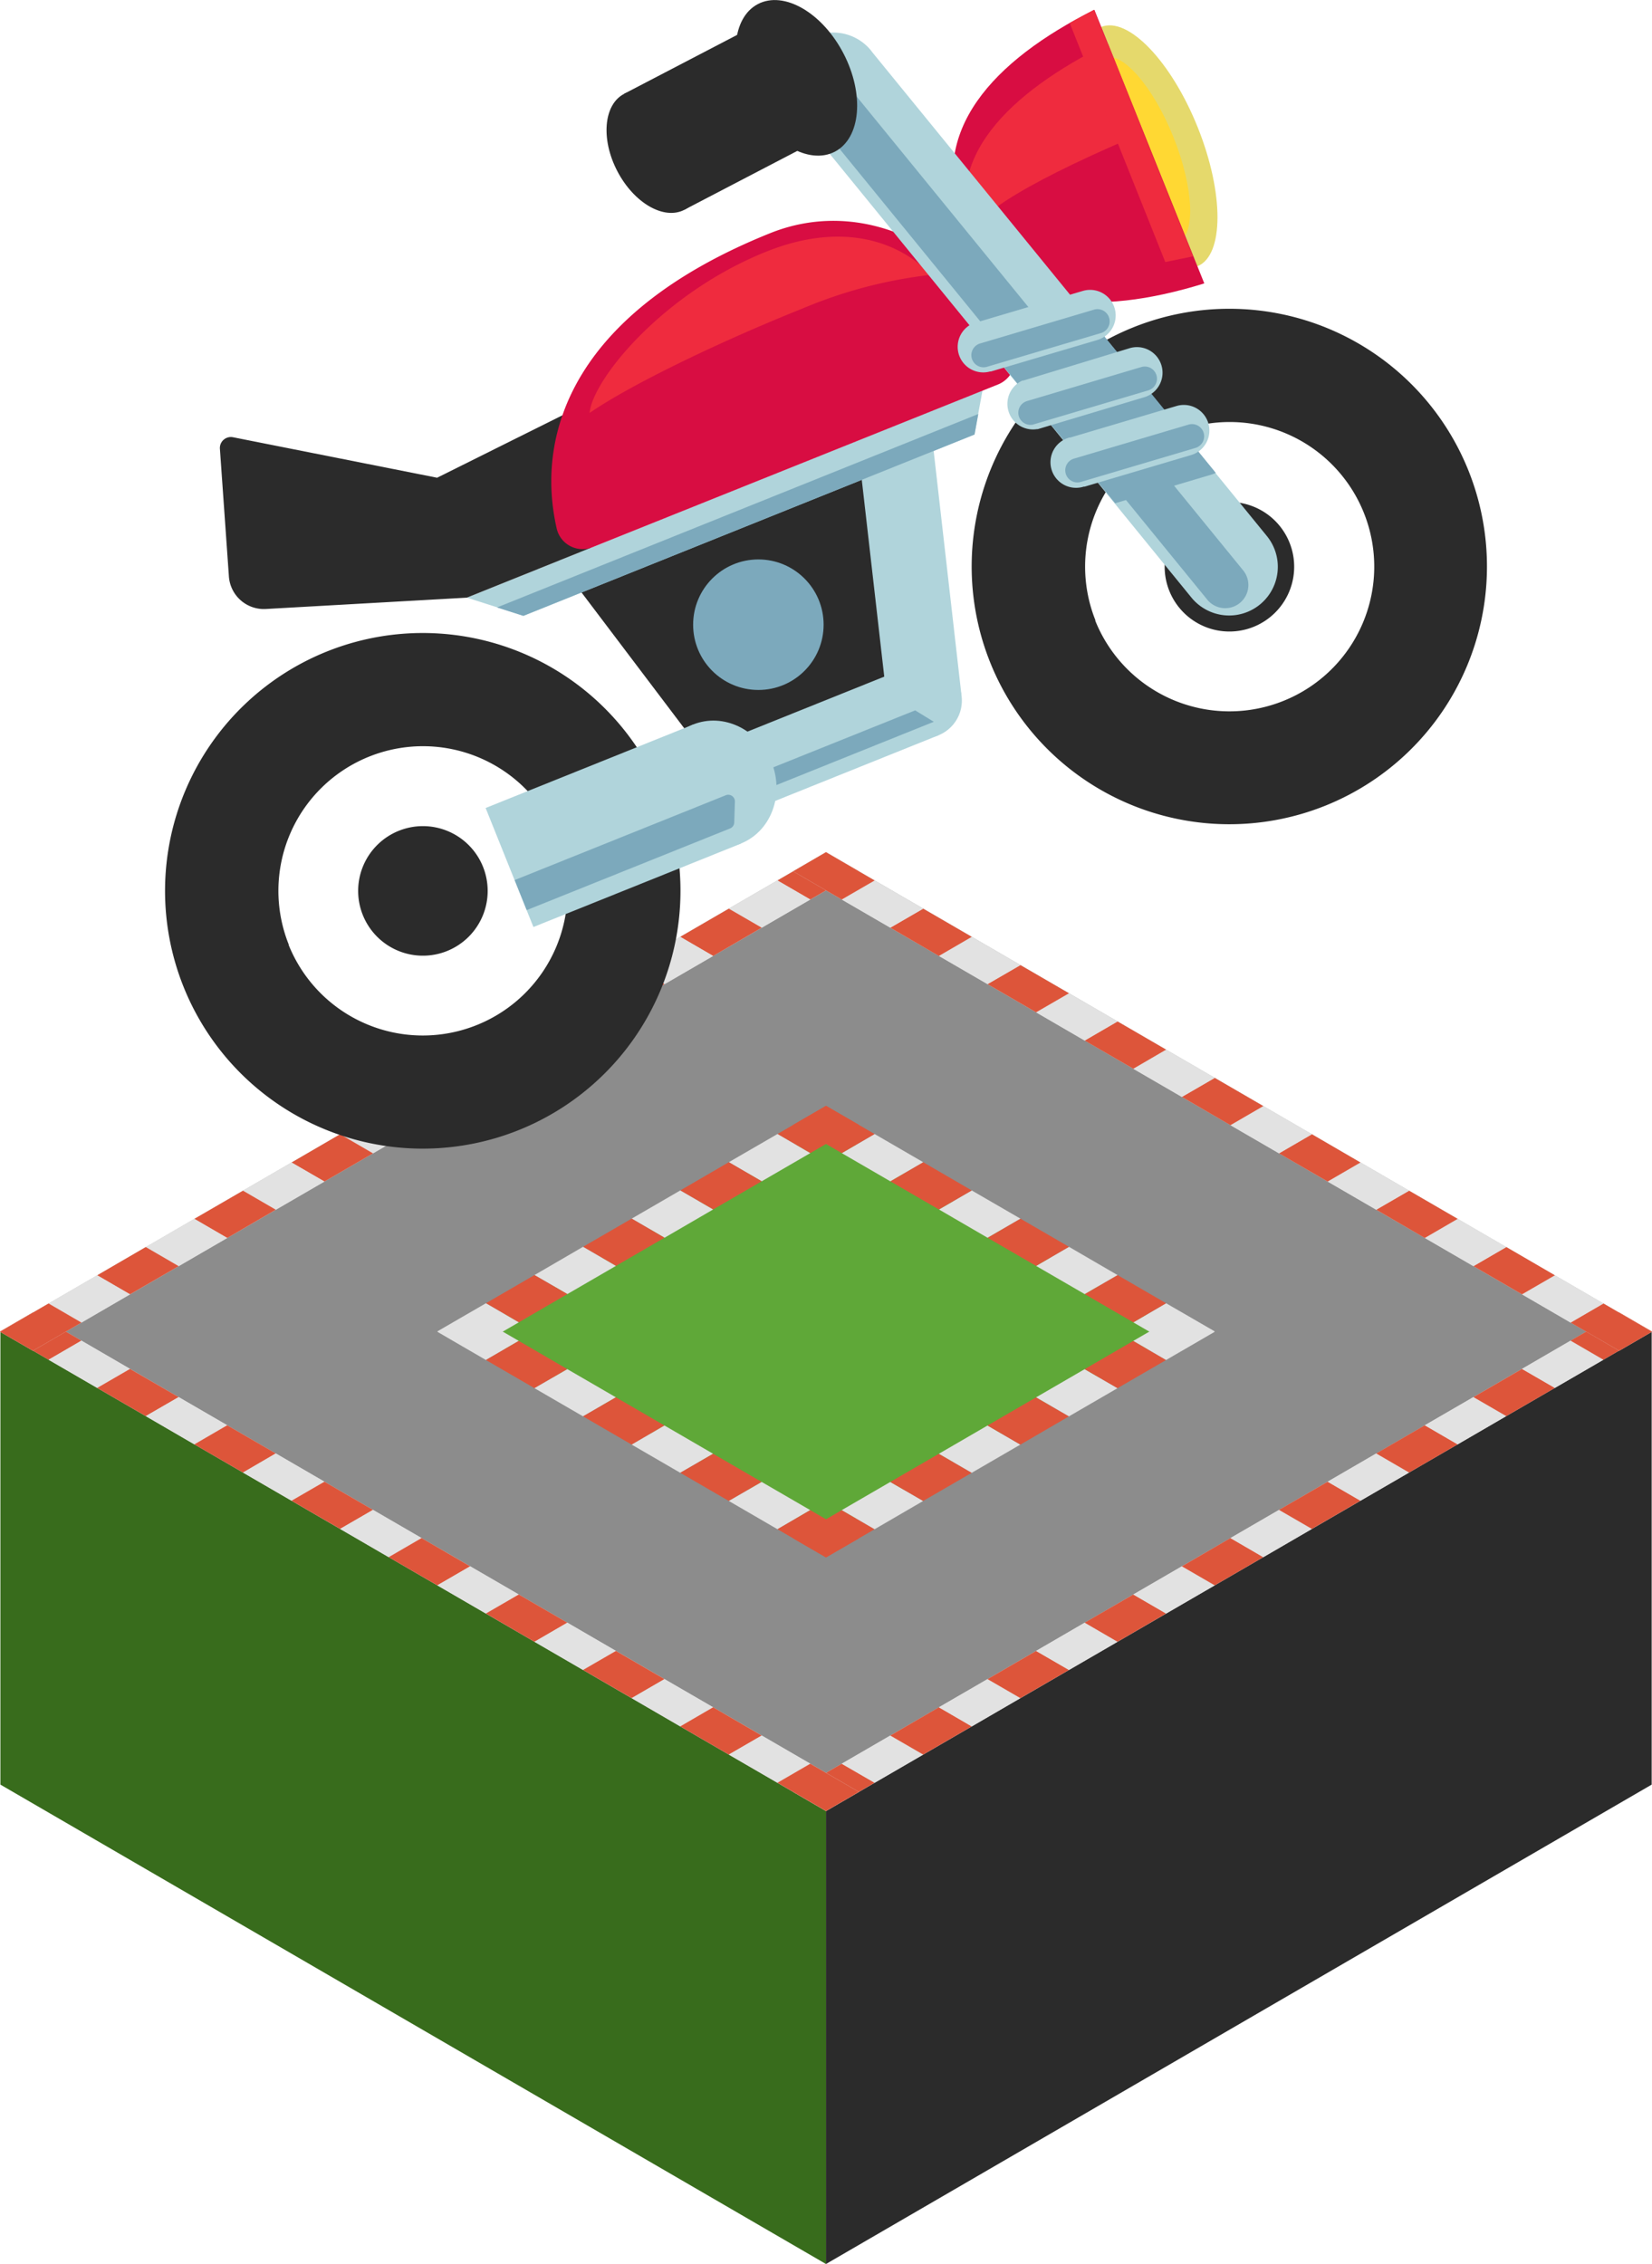 <svg xmlns="http://www.w3.org/2000/svg" viewBox="0 0 204.09 279.6"><defs><style>.cls-1{fill:#386c1c;}.cls-2{fill:#2b2b2b;}.cls-3{fill:#8c8c8c;}.cls-4{fill:#5fa838;}.cls-5{fill:#e2e2e2;}.cls-6{fill:#dd553a;}.cls-7{fill:#7ca9bc;}.cls-8{fill:#e5d96c;}.cls-9{fill:#ffd833;}.cls-10{fill:#d80d42;}.cls-11{fill:#ef2b3e;}.cls-12{fill:#b0d4db;}</style></defs><title>labo-r2</title><g id="Слой_2" data-name="Слой 2"><g id="レイヤー_1" data-name="レイヤー 1"><polygon class="cls-1" points="102.05 164.45 0.05 164.45 0.05 220.4 102.05 279.61 102.05 279.6 102.05 164.45 102.05 164.45"/><polygon class="cls-2" points="204.05 164.45 102.05 164.45 102.05 279.6 204.05 220.4 204.05 164.45"/><polygon class="cls-3" points="204.05 164.45 102.05 105.25 0.05 164.45 102.05 223.66 204.05 164.45"/><polygon class="cls-4" points="145.42 164.45 102.05 139.27 58.68 164.45 102.05 189.64 145.42 164.45"/><polygon class="cls-5" points="97.99 221.3 102.04 223.66 204.09 164.44 200.04 162.09 97.99 221.3"/><polygon class="cls-6" points="108.05 220.17 103.99 217.82 97.99 221.3 102.04 223.66 108.05 220.17"/><polygon class="cls-5" points="114.05 216.69 109.99 214.34 103.99 217.82 108.05 220.17 114.05 216.69"/><polygon class="cls-6" points="120.05 213.21 115.99 210.85 109.99 214.34 114.05 216.69 120.05 213.21"/><polygon class="cls-5" points="126.05 209.72 122 207.37 115.99 210.85 120.05 213.21 126.05 209.72"/><polygon class="cls-6" points="132.06 206.24 128 203.89 122 207.37 126.06 209.72 132.06 206.24"/><polygon class="cls-5" points="138.06 202.76 134 200.4 128 203.89 132.06 206.24 138.06 202.76"/><polygon class="cls-6" points="144.06 199.27 140.01 196.92 134 200.4 138.06 202.76 144.06 199.27"/><polygon class="cls-5" points="150.07 195.79 146.01 193.44 140.01 196.92 144.06 199.27 150.07 195.79"/><polygon class="cls-6" points="156.07 192.31 152.01 189.95 146.01 193.44 150.07 195.79 156.07 192.31"/><polygon class="cls-5" points="162.07 188.82 158.01 186.47 152.01 189.95 156.07 192.31 162.07 188.82"/><polygon class="cls-6" points="168.07 185.34 164.02 182.99 158.01 186.47 162.07 188.82 168.07 185.34"/><polygon class="cls-5" points="174.08 181.86 170.02 179.5 164.02 182.99 168.07 185.34 174.08 181.86"/><polygon class="cls-6" points="180.08 178.38 176.02 176.02 170.02 179.5 174.08 181.86 180.08 178.38"/><polygon class="cls-5" points="186.08 174.89 182.03 172.54 176.02 176.02 180.08 178.38 186.08 174.89"/><polygon class="cls-6" points="192.09 171.41 188.03 169.06 182.03 172.54 186.09 174.89 192.09 171.41"/><polygon class="cls-5" points="198.09 167.93 194.03 165.57 188.03 169.06 192.09 171.41 198.09 167.93"/><polygon class="cls-6" points="204.09 164.44 200.04 162.09 194.03 165.57 198.09 167.93 204.09 164.44"/><polygon class="cls-5" points="0 164.44 4.06 162.09 106.11 221.3 102.05 223.66 0 164.44"/><polygon class="cls-6" points="10.06 165.57 6 167.93 0 164.44 4.06 162.09 10.06 165.57"/><polygon class="cls-5" points="16.06 169.06 12.01 171.41 6 167.93 10.06 165.57 16.06 169.06"/><polygon class="cls-6" points="22.07 172.54 18.01 174.89 12.01 171.41 16.06 169.06 22.07 172.54"/><polygon class="cls-5" points="28.07 176.02 24.01 178.38 18.01 174.89 22.07 172.54 28.07 176.02"/><polygon class="cls-6" points="34.07 179.5 30.02 181.86 24.01 178.38 28.07 176.02 34.07 179.5"/><polygon class="cls-5" points="40.08 182.99 36.02 185.34 30.02 181.86 34.07 179.5 40.08 182.99"/><polygon class="cls-6" points="46.08 186.47 42.02 188.82 36.02 185.34 40.08 182.99 46.08 186.47"/><polygon class="cls-5" points="52.08 189.95 48.02 192.31 42.02 188.82 46.08 186.47 52.08 189.95"/><polygon class="cls-6" points="58.08 193.44 54.03 195.79 48.02 192.31 52.08 189.95 58.08 193.44"/><polygon class="cls-5" points="64.09 196.92 60.03 199.27 54.03 195.79 58.08 193.44 64.09 196.92"/><polygon class="cls-6" points="70.09 200.4 66.03 202.76 60.03 199.27 64.09 196.92 70.09 200.4"/><polygon class="cls-5" points="76.09 203.89 72.03 206.24 66.03 202.76 70.09 200.4 76.09 203.89"/><polygon class="cls-6" points="82.09 207.37 78.04 209.72 72.03 206.24 76.09 203.89 82.09 207.37"/><polygon class="cls-5" points="88.1 210.85 84.04 213.21 78.04 209.72 82.09 207.37 88.1 210.85"/><polygon class="cls-6" points="94.1 214.34 90.04 216.69 84.04 213.21 88.1 210.85 94.1 214.34"/><polygon class="cls-5" points="100.1 217.82 96.05 220.17 90.04 216.69 94.1 214.34 100.1 217.82"/><polygon class="cls-6" points="106.11 221.3 102.05 223.66 96.05 220.17 100.1 217.82 106.11 221.3"/><polygon class="cls-5" points="106.11 107.61 102.05 105.25 0 164.47 4.06 166.82 106.11 107.61"/><polygon class="cls-6" points="96.05 108.74 100.1 111.09 106.11 107.61 102.05 105.25 96.05 108.74"/><polygon class="cls-5" points="90.04 112.22 94.1 114.57 100.1 111.09 96.05 108.74 90.04 112.22"/><polygon class="cls-6" points="84.04 115.7 88.1 118.06 94.1 114.57 90.04 112.22 84.04 115.7"/><polygon class="cls-5" points="78.04 119.19 82.1 121.54 88.1 118.06 84.04 115.7 78.04 119.19"/><polygon class="cls-6" points="72.03 122.67 76.09 125.02 82.09 121.54 78.04 119.19 72.03 122.67"/><polygon class="cls-5" points="66.03 126.15 70.09 128.51 76.09 125.02 72.03 122.67 66.03 126.15"/><polygon class="cls-6" points="60.03 129.63 64.09 131.99 70.09 128.51 66.03 126.15 60.03 129.63"/><polygon class="cls-5" points="54.03 133.12 58.08 135.47 64.09 131.99 60.03 129.63 54.03 133.12"/><polygon class="cls-6" points="48.02 136.6 52.08 138.96 58.08 135.47 54.03 133.12 48.02 136.6"/><polygon class="cls-5" points="42.02 140.08 46.08 142.44 52.08 138.96 48.02 136.6 42.02 140.08"/><polygon class="cls-6" points="36.02 143.57 40.08 145.92 46.08 142.44 42.02 140.08 36.02 143.57"/><polygon class="cls-5" points="30.02 147.05 34.07 149.4 40.08 145.92 36.02 143.57 30.02 147.05"/><polygon class="cls-6" points="24.01 150.53 28.07 152.89 34.07 149.4 30.02 147.05 24.01 150.53"/><polygon class="cls-5" points="18.01 154.01 22.07 156.37 28.07 152.89 24.01 150.53 18.01 154.01"/><polygon class="cls-6" points="12.01 157.5 16.06 159.85 22.07 156.37 18.01 154.01 12.01 157.5"/><polygon class="cls-5" points="6 160.98 10.06 163.34 16.06 159.85 12.01 157.5 6 160.98"/><polygon class="cls-6" points="0 164.47 4.06 166.82 10.06 163.34 6 160.98 0 164.47"/><polygon class="cls-5" points="204.09 164.47 200.04 166.82 97.99 107.61 102.04 105.25 204.09 164.47"/><polygon class="cls-6" points="194.03 163.34 198.09 160.98 204.09 164.47 200.04 166.82 194.03 163.34"/><polygon class="cls-5" points="188.03 159.85 192.09 157.5 198.09 160.98 194.03 163.34 188.03 159.85"/><polygon class="cls-6" points="182.03 156.37 186.09 154.01 192.09 157.5 188.03 159.85 182.03 156.37"/><polygon class="cls-5" points="176.03 152.89 180.08 150.53 186.09 154.01 182.03 156.37 176.03 152.89"/><polygon class="cls-6" points="170.02 149.4 174.08 147.05 180.08 150.53 176.02 152.89 170.02 149.4"/><polygon class="cls-5" points="164.02 145.92 168.07 143.57 174.08 147.05 170.02 149.4 164.02 145.92"/><polygon class="cls-6" points="158.01 142.44 162.07 140.08 168.07 143.57 164.02 145.92 158.01 142.44"/><polygon class="cls-5" points="152.01 138.96 156.07 136.6 162.07 140.08 158.01 142.44 152.01 138.96"/><polygon class="cls-6" points="146.01 135.47 150.07 133.12 156.07 136.6 152.01 138.96 146.01 135.47"/><polygon class="cls-5" points="140.01 131.99 144.06 129.63 150.07 133.12 146.01 135.47 140.01 131.99"/><polygon class="cls-6" points="134 128.51 138.06 126.15 144.06 129.63 140.01 131.99 134 128.51"/><polygon class="cls-5" points="128 125.02 132.06 122.67 138.06 126.15 134 128.51 128 125.02"/><polygon class="cls-6" points="122 121.54 126.06 119.19 132.06 122.67 128 125.02 122 121.54"/><polygon class="cls-5" points="116 118.06 120.05 115.7 126.06 119.19 122 121.54 116 118.06"/><polygon class="cls-6" points="109.99 114.57 114.05 112.22 120.05 115.7 115.99 118.06 109.99 114.57"/><polygon class="cls-5" points="103.99 111.09 108.05 108.74 114.05 112.22 109.99 114.57 103.99 111.09"/><polygon class="cls-6" points="97.99 107.61 102.04 105.25 108.05 108.74 103.99 111.09 97.99 107.61"/><polygon class="cls-6" points="96.05 140.05 100.1 142.41 106.11 138.92 102.05 136.57 96.05 140.05"/><polygon class="cls-5" points="90.04 143.53 94.1 145.89 100.1 142.41 96.05 140.05 90.04 143.53"/><polygon class="cls-6" points="84.04 147.02 88.1 149.37 94.1 145.89 90.04 143.53 84.04 147.02"/><polygon class="cls-5" points="78.04 150.5 82.1 152.86 88.1 149.37 84.04 147.02 78.04 150.5"/><polygon class="cls-6" points="72.03 153.98 76.09 156.34 82.09 152.86 78.04 150.5 72.03 153.98"/><polygon class="cls-5" points="66.03 157.47 70.09 159.82 76.09 156.34 72.03 153.98 66.03 157.47"/><polygon class="cls-6" points="60.03 160.95 64.09 163.31 70.09 159.82 66.03 157.47 60.03 160.95"/><polygon class="cls-5" points="54.03 164.43 58.08 166.79 64.09 163.31 60.03 160.95 54.03 164.43"/><polygon class="cls-5" points="140.01 163.31 144.06 160.95 150.07 164.43 146.01 166.79 140.01 163.31"/><polygon class="cls-6" points="134 159.82 138.06 157.47 144.06 160.95 140.01 163.31 134 159.82"/><polygon class="cls-5" points="128 156.34 132.06 153.98 138.06 157.47 134 159.82 128 156.34"/><polygon class="cls-6" points="122 152.86 126.06 150.5 132.06 153.98 128 156.34 122 152.86"/><polygon class="cls-5" points="116 149.37 120.05 147.02 126.06 150.5 122 152.86 116 149.37"/><polygon class="cls-6" points="109.99 145.89 114.05 143.53 120.05 147.02 115.99 149.37 109.99 145.89"/><polygon class="cls-5" points="103.99 142.41 108.05 140.05 114.05 143.53 109.99 145.89 103.99 142.41"/><polygon class="cls-6" points="97.99 138.92 102.04 136.57 108.05 140.05 103.99 142.41 97.99 138.92"/><polygon class="cls-6" points="108.05 188.86 103.99 186.5 97.99 189.99 102.04 192.34 108.05 188.86"/><polygon class="cls-5" points="114.05 185.37 109.99 183.02 103.99 186.5 108.05 188.86 114.05 185.37"/><polygon class="cls-6" points="120.05 181.89 115.99 179.54 109.99 183.02 114.05 185.37 120.05 181.89"/><polygon class="cls-5" points="126.05 178.41 122 176.05 115.99 179.54 120.05 181.89 126.05 178.41"/><polygon class="cls-6" points="132.06 174.92 128 172.57 122 176.05 126.06 178.41 132.06 174.92"/><polygon class="cls-5" points="138.06 171.44 134 169.09 128 172.57 132.06 174.92 138.06 171.44"/><polygon class="cls-6" points="144.06 167.96 140.01 165.6 134 169.09 138.06 171.44 144.06 167.96"/><polygon class="cls-5" points="150.07 164.47 146.01 162.12 140.01 165.6 144.06 167.96 150.07 164.47"/><polygon class="cls-5" points="64.09 165.6 60.03 167.96 54.03 164.47 58.08 162.12 64.09 165.6"/><polygon class="cls-6" points="70.09 169.09 66.03 171.44 60.03 167.96 64.09 165.6 70.09 169.09"/><polygon class="cls-5" points="76.09 172.57 72.03 174.92 66.03 171.44 70.09 169.09 76.09 172.57"/><polygon class="cls-6" points="82.09 176.05 78.04 178.41 72.03 174.92 76.09 172.57 82.09 176.05"/><polygon class="cls-5" points="88.1 179.54 84.04 181.89 78.04 178.41 82.09 176.05 88.1 179.54"/><polygon class="cls-6" points="94.1 183.02 90.04 185.37 84.04 181.89 88.1 179.54 94.1 183.02"/><polygon class="cls-5" points="100.1 186.5 96.05 188.86 90.04 185.37 94.1 183.02 100.1 186.5"/><polygon class="cls-6" points="106.11 189.99 102.05 192.34 96.05 188.86 100.1 186.5 106.11 189.99"/><polygon class="cls-2" points="106.67 58.76 109.61 83.94 86.89 93.06 71.6 72.85 106.67 58.76"/><circle class="cls-7" cx="93.69" cy="77.15" r="8.06"/><ellipse class="cls-8" cx="141.99" cy="18.11" rx="6.44" ry="15.93" transform="translate(3.48 54.24) rotate(-21.89)"/><ellipse class="cls-9" cx="140.97" cy="18.52" rx="4.3" ry="12.26" transform="translate(3.26 53.89) rotate(-21.89)"/><path class="cls-10" d="M135.2,1.21,148.78,35c-13.4,4.16-25.39,3.37-29.82-7.65S122.64,7.48,135.2,1.21Z"/><path class="cls-11" d="M120.26,29.5c-3.94-9.79,4.23-18,16.62-24.12l4.4,11C128.61,21.72,119.19,26.85,120.26,29.5Z"/><polygon class="cls-12" points="64.69 76.05 120.38 53.67 121.38 48.22 57.68 73.81 64.69 76.05"/><path class="cls-2" d="M73,67.65,57.68,73.81l-24.83,1.4a4.33,4.33,0,0,1-4.57-4L27.17,55.47A1.36,1.36,0,0,1,28.79,54l25.21,5,19.94-9.93Z"/><path class="cls-10" d="M95.14,28.8c12.58-5.05,25.61,3.17,29.94,14a3.43,3.43,0,0,1-1.68,4.64L73.22,67.57a3.28,3.28,0,0,1-4.43-2.23C66,53.22,71.2,38.42,95.14,28.8Z"/><path class="cls-2" d="M22.68,121.88A31.84,31.84,0,1,0,40.36,80.47,31.85,31.85,0,0,0,22.68,121.88Zm13-5.21a17.86,17.86,0,1,1,23.23,9.92A17.87,17.87,0,0,1,35.65,116.67Z"/><path class="cls-2" d="M49.25,102.61A8,8,0,1,1,44.82,113,8,8,0,0,1,49.25,102.61Z"/><path class="cls-2" d="M122.34,81.84A31.83,31.83,0,1,0,140,40.43,31.83,31.83,0,0,0,122.34,81.84Zm13-5.21a17.86,17.86,0,1,1,23.24,9.92A17.87,17.87,0,0,1,135.3,76.63Z"/><path class="cls-2" d="M148.9,62.57A8,8,0,1,1,144.47,73,8,8,0,0,1,148.9,62.57Z"/><path class="cls-11" d="M72.84,51c.37-4.12,9-14.77,21.8-19.91,9.79-3.93,16.76-1,20.36,2.85a57.43,57.43,0,0,0-15.85,4.16C88.43,42.39,77.74,47.62,72.84,51Z"/><path class="cls-11" d="M132.15,2.84c1-.56,2-1.11,3-1.63l12.24,30.45-3.43.7Z"/><circle class="cls-12" cx="114.22" cy="86.53" r="4.61"/><rect class="cls-12" x="70.22" y="90.43" width="45.64" height="9.22" transform="translate(214.81 148.54) rotate(158.11)"/><polygon class="cls-7" points="92.32 98.4 115.36 89.14 113.06 87.73 91.51 96.38 92.32 98.4"/><rect class="cls-12" x="61.96" y="94.06" width="27.61" height="15.84" transform="translate(184.08 168.37) rotate(158.11)"/><ellipse class="cls-12" cx="88.57" cy="96.83" rx="7.26" ry="7.92" transform="translate(-29.71 40) rotate(-21.89)"/><path class="cls-7" d="M65.07,112.4,90.2,102.31a.82.82,0,0,0,.51-.74L90.79,99a.82.82,0,0,0-1.12-.79L63.58,108.69Z"/><polygon class="cls-12" points="118.8 86.01 109.64 87.05 106.45 59.13 115.33 55.56 118.8 86.01"/><polygon class="cls-7" points="120.86 51.13 120.4 53.66 64.65 76.06 61.4 75.02 120.86 51.13"/><path class="cls-12" d="M98.43,14h0l-.15-.16a6,6,0,0,1,9.32-7.61l.13.18h0l48.78,59.79h0a6,6,0,1,1-9.32,7.6h0Z"/><path class="cls-7" d="M99.1,12.72a2.86,2.86,0,1,1,4.43-3.62h0l50.05,61.34h0a2.86,2.86,0,0,1-4.43,3.62h0L99.1,12.72Z"/><path class="cls-7" d="M123.23,42.21h0l11.07-3.28,4.3,5.27a3.2,3.2,0,0,1-.43.17h0l-12,3.57L122,42.85a3.32,3.32,0,0,1,1.14-.62Z"/><path class="cls-7" d="M129,49.31h0L140.1,46l4.3,5.27a3.2,3.2,0,0,1-.43.17h0l-12,3.57L127.78,50a3.16,3.16,0,0,1,1.14-.62Z"/><path class="cls-7" d="M134.83,56.42h0l11.07-3.29,4.3,5.27a3.25,3.25,0,0,1-.43.18h0l-12,3.57-4.15-5.08a3.16,3.16,0,0,1,1.14-.62Z"/><path class="cls-12" d="M122.42,45.88h0l-.11,0a3.16,3.16,0,0,1-1.79-6.06.35.35,0,0,1,.11,0h0l13.14-3.89h0a3.16,3.16,0,0,1,1.8,6.06h0Z"/><path class="cls-7" d="M121.93,45.3a1.5,1.5,0,0,1-.85-2.88h0l14.15-4.2h0a1.51,1.51,0,0,1,.86,2.89h0L121.93,45.3Z"/><path class="cls-12" d="M128.21,53h0l-.11,0A3.16,3.16,0,0,1,126.31,47l.11,0h0L139.56,43h0a3.16,3.16,0,0,1,1.8,6.06h0Z"/><path class="cls-7" d="M127.73,52.41a1.5,1.5,0,0,1-.85-2.88h0L141,45.33h0a1.5,1.5,0,1,1,.86,2.88h0l-14.16,4.2Z"/><path class="cls-12" d="M134,60.1h0l-.11,0a3.16,3.16,0,1,1-1.79-6.06l.11,0h0l13.14-3.9h0a3.16,3.16,0,1,1,1.8,6.06h0Z"/><path class="cls-7" d="M133.53,59.52a1.5,1.5,0,1,1-.85-2.88h0l14.15-4.2h0a1.5,1.5,0,0,1,.86,2.88h0l-14.16,4.2Z"/><ellipse class="cls-2" cx="98.38" cy="9.61" rx="6.55" ry="10.28" transform="translate(6.7 46.55) rotate(-27.52)"/><rect class="cls-2" x="79.71" y="6.11" width="19.79" height="16.14" transform="translate(175.61 -14.65) rotate(152.48)"/><ellipse class="cls-2" cx="98.38" cy="9.61" rx="5.15" ry="8.07" transform="translate(6.7 46.55) rotate(-27.52)"/><ellipse class="cls-2" cx="80.83" cy="18.75" rx="5.15" ry="8.07" transform="translate(0.48 39.47) rotate(-27.52)"/></g></g></svg>